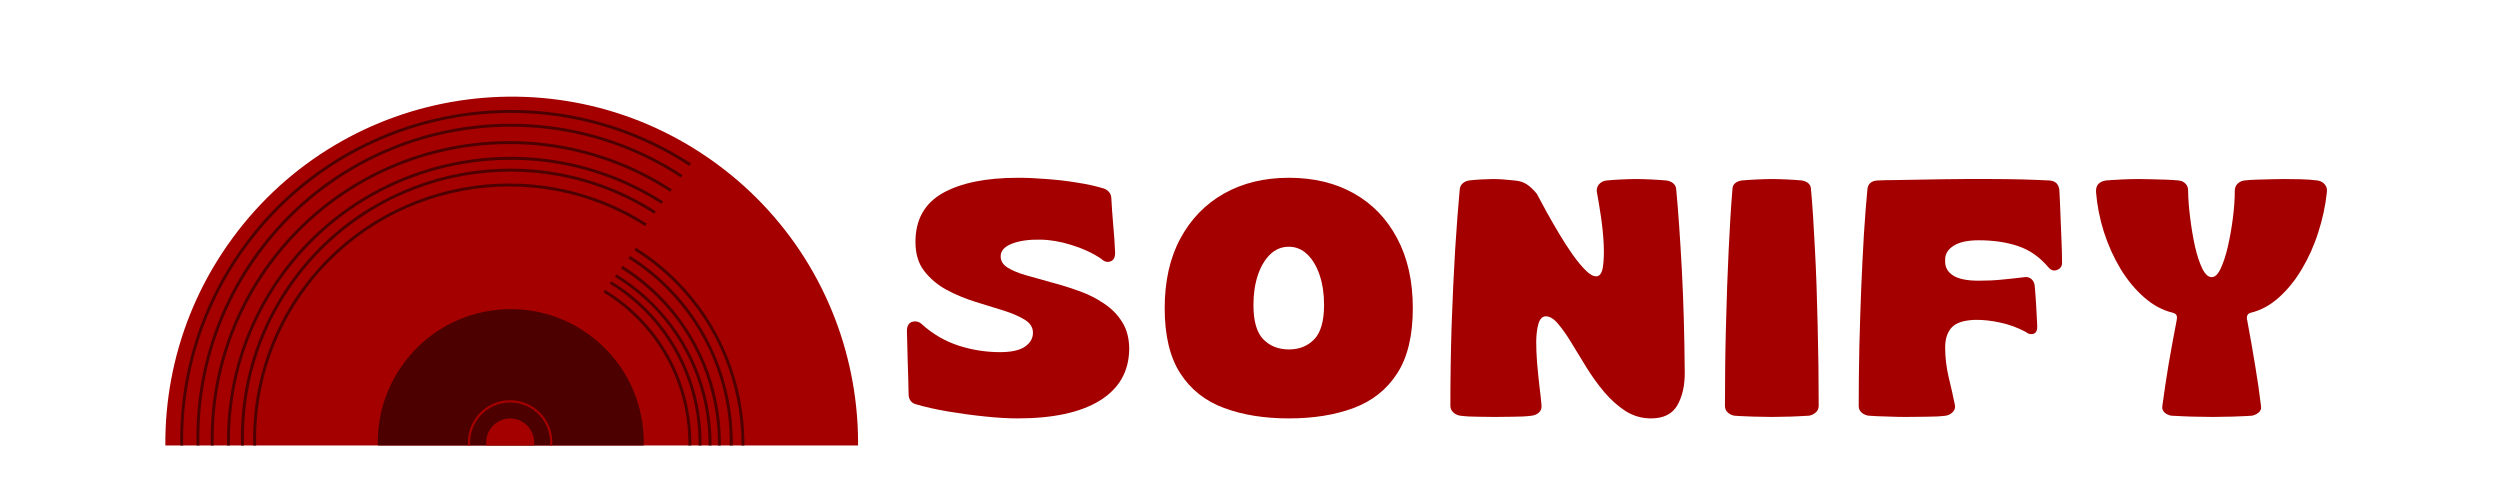 <svg xmlns="http://www.w3.org/2000/svg" xmlns:xlink="http://www.w3.org/1999/xlink" width="250" zoomAndPan="magnify" viewBox="0 0 187.5 37.5" height="50" preserveAspectRatio="xMidYMid meet" version="1.0"><defs><g/><clipPath id="251cb971a5"><path d="M 12 7 L 65 7 L 65 33.41 L 12 33.41 Z M 12 7 " clip-rule="nonzero"/></clipPath><clipPath id="9b9e2169b5"><path d="M 28 23 L 49 23 L 49 33.41 L 28 33.41 Z M 28 23 " clip-rule="nonzero"/></clipPath><clipPath id="08b9f846ce"><path d="M 36 31 L 41 31 L 41 33.41 L 36 33.41 Z M 36 31 " clip-rule="nonzero"/></clipPath><clipPath id="d09f4144b4"><path d="M 35 30 L 42 30 L 42 33.41 L 35 33.41 Z M 35 30 " clip-rule="nonzero"/></clipPath><clipPath id="c413ad0a64"><path d="M 13 8 L 52 8 L 52 33.41 L 13 33.41 Z M 13 8 " clip-rule="nonzero"/></clipPath><clipPath id="89d1aa11ec"><path d="M 14 9 L 52 9 L 52 33.41 L 14 33.41 Z M 14 9 " clip-rule="nonzero"/></clipPath><clipPath id="bee7736911"><path d="M 15 10 L 51 10 L 51 33.41 L 15 33.41 Z M 15 10 " clip-rule="nonzero"/></clipPath><clipPath id="c08aef088e"><path d="M 17 11 L 50 11 L 50 33.41 L 17 33.41 Z M 17 11 " clip-rule="nonzero"/></clipPath><clipPath id="52e9dac5dd"><path d="M 18 12 L 50 12 L 50 33.41 L 18 33.41 Z M 18 12 " clip-rule="nonzero"/></clipPath><clipPath id="fc63831f2e"><path d="M 18 13 L 49 13 L 49 33.41 L 18 33.41 Z M 18 13 " clip-rule="nonzero"/></clipPath><clipPath id="8d01625346"><path d="M 27 18 L 56 18 L 56 33.41 L 27 33.41 Z M 27 18 " clip-rule="nonzero"/></clipPath><clipPath id="00eaacaf9a"><path d="M 27 19 L 55 19 L 55 33.41 L 27 33.41 Z M 27 19 " clip-rule="nonzero"/></clipPath><clipPath id="89cbdb54df"><path d="M 28 19 L 55 19 L 55 33.41 L 28 33.41 Z M 28 19 " clip-rule="nonzero"/></clipPath><clipPath id="86f2de8875"><path d="M 28 20 L 54 20 L 54 33.41 L 28 33.41 Z M 28 20 " clip-rule="nonzero"/></clipPath><clipPath id="d5bdd172dd"><path d="M 29 21 L 53 21 L 53 33.41 L 29 33.41 Z M 29 21 " clip-rule="nonzero"/></clipPath><clipPath id="b932d24f06"><path d="M 29 21 L 52 21 L 52 33.41 L 29 33.41 Z M 29 21 " clip-rule="nonzero"/></clipPath></defs><g clip-path="url(#251cb971a5)"><path fill="#a40000" d="M 59.32 48.594 C 50.836 60.156 34.578 62.652 23.012 54.168 C 11.445 45.68 8.949 29.426 17.438 17.859 C 25.926 6.293 42.18 3.797 53.746 12.285 C 65.312 20.77 67.809 37.027 59.32 48.594 Z M 59.32 48.594 " fill-opacity="1" fill-rule="nonzero"/></g><g clip-path="url(#9b9e2169b5)"><path fill="#4d0000" d="M 46.352 39.062 C 43.09 43.504 36.848 44.461 32.406 41.203 C 27.965 37.945 27.004 31.703 30.266 27.258 C 33.523 22.812 39.766 21.859 44.207 25.117 C 48.652 28.375 49.613 34.621 46.348 39.062 Z M 46.352 39.062 " fill-opacity="1" fill-rule="nonzero"/></g><g clip-path="url(#08b9f846ce)"><path fill="#a40000" d="M 39.715 34.25 C 39.125 35.051 38 35.223 37.195 34.637 C 36.395 34.047 36.223 32.922 36.812 32.121 C 37.398 31.32 38.523 31.148 39.324 31.734 C 40.129 32.324 40.301 33.449 39.715 34.25 Z M 39.715 34.25 " fill-opacity="1" fill-rule="nonzero"/></g><g clip-path="url(#d09f4144b4)"><path fill="#a40000" d="M 35.707 31.312 C 34.672 32.719 34.98 34.703 36.387 35.738 C 37.793 36.773 39.781 36.469 40.812 35.059 C 41.848 33.652 41.543 31.664 40.133 30.633 C 38.727 29.598 36.738 29.902 35.707 31.309 Z M 35.84 31.41 C 36.82 30.078 38.703 29.785 40.039 30.766 C 41.371 31.746 41.66 33.629 40.68 34.965 C 39.703 36.297 37.82 36.586 36.484 35.605 C 35.152 34.629 34.859 32.746 35.84 31.414 Z M 35.84 31.41 " fill-opacity="1" fill-rule="nonzero"/></g><g clip-path="url(#c413ad0a64)"><path fill="#4d0000" d="M 18.488 18.492 C 26.23 7.941 40.867 5.379 51.695 12.441 L 51.828 12.262 C 40.898 5.129 26.121 7.711 18.309 18.363 C 10.5 29.012 12.465 43.883 22.547 52.164 L 22.68 51.984 C 12.691 43.773 10.746 29.043 18.484 18.492 Z M 18.488 18.492 " fill-opacity="1" fill-rule="nonzero"/></g><g clip-path="url(#89d1aa11ec)"><path fill="#4d0000" d="M 19.465 19.023 C 26.828 8.984 40.77 6.559 51.062 13.309 L 51.191 13.133 C 40.801 6.309 26.723 8.758 19.285 18.891 C 11.852 29.027 13.738 43.191 23.363 51.059 L 23.492 50.879 C 13.965 43.086 12.098 29.062 19.465 19.023 Z M 19.465 19.023 " fill-opacity="1" fill-rule="nonzero"/></g><g clip-path="url(#bee7736911)"><path fill="#4d0000" d="M 20.312 19.848 C 27.293 10.328 40.5 8.016 50.27 14.387 L 50.398 14.207 C 40.531 7.766 27.188 10.098 20.133 19.715 C 13.074 29.328 14.852 42.758 23.961 50.242 L 24.094 50.059 C 15.082 42.652 13.324 29.363 20.309 19.848 Z M 20.312 19.848 " fill-opacity="1" fill-rule="nonzero"/></g><g clip-path="url(#c08aef088e)"><path fill="#4d0000" d="M 21.316 20.566 C 27.91 11.582 40.348 9.359 49.609 15.289 L 49.742 15.109 C 40.379 9.109 27.805 11.352 21.137 20.438 C 14.469 29.523 16.105 42.191 24.637 49.324 L 24.766 49.145 C 16.336 42.086 14.719 29.555 21.312 20.566 Z M 21.316 20.566 " fill-opacity="1" fill-rule="nonzero"/></g><g clip-path="url(#52e9dac5dd)"><path fill="#4d0000" d="M 22.152 21.023 C 28.426 12.473 40.262 10.371 49.062 16.031 L 49.195 15.852 C 40.293 10.121 28.316 12.246 21.973 20.895 C 15.629 29.535 17.195 41.602 25.332 48.371 L 25.465 48.191 C 17.426 41.492 15.879 29.57 22.152 21.023 Z M 22.152 21.023 " fill-opacity="1" fill-rule="nonzero"/></g><g clip-path="url(#fc63831f2e)"><path fill="#4d0000" d="M 22.875 21.727 C 28.82 13.625 40.031 11.621 48.383 16.957 L 48.516 16.777 C 40.062 11.371 28.715 13.395 22.695 21.598 C 16.68 29.797 18.148 41.23 25.844 47.672 L 25.977 47.492 C 18.383 41.125 16.93 29.832 22.875 21.727 Z M 22.875 21.727 " fill-opacity="1" fill-rule="nonzero"/></g><g clip-path="url(#8d01625346)"><path fill="#4d0000" d="M 48.75 19.289 C 48.406 19.039 48.055 18.809 47.703 18.586 L 47.57 18.766 C 47.922 18.988 48.273 19.219 48.617 19.469 C 56.238 25.062 57.891 35.816 52.297 43.438 C 46.703 51.062 35.949 52.711 28.328 47.117 C 27.988 46.867 27.66 46.602 27.344 46.332 L 27.211 46.512 C 27.531 46.781 27.855 47.047 28.199 47.297 C 35.922 52.965 46.809 51.289 52.477 43.57 C 58.141 35.848 56.465 24.957 48.746 19.289 Z M 48.75 19.289 " fill-opacity="1" fill-rule="nonzero"/></g><g clip-path="url(#00eaacaf9a)"><path fill="#4d0000" d="M 48.223 19.848 C 47.906 19.613 47.582 19.398 47.254 19.195 L 47.125 19.371 C 47.449 19.578 47.773 19.793 48.094 20.027 C 55.332 25.336 56.898 35.547 51.586 42.785 C 46.277 50.023 36.062 51.594 28.824 46.281 C 28.508 46.051 28.207 45.805 27.91 45.555 L 27.781 45.734 C 28.074 45.984 28.379 46.23 28.691 46.461 C 36.031 51.844 46.383 50.258 51.766 42.918 C 57.152 35.586 55.562 25.234 48.227 19.848 Z M 48.223 19.848 " fill-opacity="1" fill-rule="nonzero"/></g><g clip-path="url(#89cbdb54df)"><path fill="#4d0000" d="M 47.668 20.598 C 47.352 20.367 47.027 20.152 46.703 19.949 L 46.57 20.129 C 46.898 20.328 47.219 20.543 47.535 20.777 C 54.41 25.82 55.898 35.516 50.855 42.395 C 45.812 49.266 36.113 50.758 29.238 45.711 C 28.922 45.48 28.625 45.234 28.328 44.984 L 28.199 45.164 C 28.492 45.414 28.793 45.66 29.109 45.891 C 36.082 51.008 45.918 49.496 51.035 42.523 C 56.152 35.551 54.641 25.715 47.668 20.598 Z M 47.668 20.598 " fill-opacity="1" fill-rule="nonzero"/></g><g clip-path="url(#86f2de8875)"><path fill="#4d0000" d="M 47.281 21.273 C 46.941 21.023 46.594 20.793 46.242 20.578 L 46.109 20.758 C 46.461 20.973 46.812 21.199 47.152 21.449 C 53.68 26.242 55.094 35.449 50.305 41.98 C 45.512 48.508 36.305 49.922 29.773 45.129 C 29.434 44.879 29.113 44.617 28.801 44.344 L 28.668 44.523 C 28.98 44.793 29.305 45.059 29.645 45.309 C 36.27 50.172 45.621 48.738 50.48 42.113 C 55.344 35.48 53.91 26.133 47.281 21.273 Z M 47.281 21.273 " fill-opacity="1" fill-rule="nonzero"/></g><g clip-path="url(#d5bdd172dd)"><path fill="#4d0000" d="M 46.836 21.75 C 46.516 21.516 46.191 21.301 45.859 21.098 L 45.727 21.277 C 46.059 21.48 46.383 21.691 46.703 21.926 C 52.902 26.477 54.246 35.223 49.695 41.418 C 45.148 47.621 36.402 48.965 30.203 44.414 C 29.887 44.18 29.582 43.934 29.289 43.68 L 29.16 43.855 C 29.453 44.109 29.754 44.359 30.07 44.594 C 36.371 49.211 45.254 47.852 49.875 41.551 C 54.496 35.25 53.133 26.371 46.836 21.746 Z M 46.836 21.75 " fill-opacity="1" fill-rule="nonzero"/></g><g clip-path="url(#b932d24f06)"><path fill="#4d0000" d="M 46.359 22.395 C 46.039 22.164 45.715 21.945 45.383 21.746 L 45.25 21.922 C 45.582 22.125 45.91 22.336 46.227 22.57 C 52.113 26.891 53.391 35.195 49.07 41.082 C 44.75 46.969 36.445 48.246 30.559 43.926 C 30.238 43.691 29.938 43.445 29.648 43.191 L 29.516 43.367 C 29.809 43.625 30.109 43.871 30.426 44.105 C 36.414 48.496 44.855 47.199 49.246 41.211 C 53.641 35.227 52.344 26.781 46.359 22.395 Z M 46.359 22.395 " fill-opacity="1" fill-rule="nonzero"/></g><g fill="#a40000" fill-opacity="1"><g transform="translate(67.597, 31.177)"><g><path d="M 8.719 0.203 C 8.031 0.203 7.227 0.156 6.312 0.062 C 5.395 -0.031 4.469 -0.156 3.531 -0.312 C 2.602 -0.469 1.77 -0.656 1.031 -0.875 C 0.707 -1 0.547 -1.254 0.547 -1.641 C 0.535 -2.379 0.516 -3.156 0.484 -3.969 C 0.461 -4.781 0.441 -5.57 0.422 -6.344 C 0.422 -6.738 0.562 -6.973 0.844 -7.047 C 1.125 -7.117 1.375 -7.039 1.594 -6.812 C 2.395 -6.102 3.301 -5.582 4.312 -5.25 C 5.332 -4.926 6.359 -4.766 7.391 -4.766 C 8.242 -4.766 8.867 -4.898 9.266 -5.172 C 9.672 -5.453 9.875 -5.801 9.875 -6.219 C 9.875 -6.625 9.664 -6.953 9.25 -7.203 C 8.832 -7.461 8.285 -7.695 7.609 -7.906 C 6.941 -8.113 6.234 -8.332 5.484 -8.562 C 4.734 -8.801 4.02 -9.102 3.344 -9.469 C 2.676 -9.844 2.129 -10.312 1.703 -10.875 C 1.273 -11.438 1.062 -12.156 1.062 -13.031 C 1.062 -14.695 1.738 -15.914 3.094 -16.688 C 4.457 -17.457 6.344 -17.844 8.75 -17.844 C 9.414 -17.844 10.129 -17.812 10.891 -17.75 C 11.66 -17.695 12.422 -17.609 13.172 -17.484 C 13.93 -17.367 14.613 -17.219 15.219 -17.031 C 15.539 -16.895 15.719 -16.672 15.75 -16.359 C 15.781 -15.754 15.828 -15.082 15.891 -14.344 C 15.961 -13.602 16.008 -12.93 16.031 -12.328 C 16.062 -11.922 15.953 -11.672 15.703 -11.578 C 15.453 -11.484 15.219 -11.547 15 -11.766 C 14.344 -12.203 13.602 -12.547 12.781 -12.797 C 11.969 -13.055 11.191 -13.191 10.453 -13.203 C 9.598 -13.223 8.883 -13.125 8.312 -12.906 C 7.738 -12.688 7.453 -12.367 7.453 -11.953 C 7.453 -11.609 7.625 -11.328 7.969 -11.109 C 8.32 -10.891 8.785 -10.695 9.359 -10.531 C 9.941 -10.363 10.57 -10.188 11.25 -10 C 11.938 -9.82 12.625 -9.609 13.312 -9.359 C 14 -9.117 14.625 -8.805 15.188 -8.422 C 15.758 -8.047 16.219 -7.582 16.562 -7.031 C 16.914 -6.477 17.094 -5.797 17.094 -4.984 C 17.07 -3.305 16.332 -2.02 14.875 -1.125 C 13.426 -0.238 11.375 0.203 8.719 0.203 Z M 8.719 0.203 "/></g></g></g><g fill="#a40000" fill-opacity="1"><g transform="translate(87.055, 31.177)"><g><path d="M 9.609 0.203 C 7.773 0.203 6.156 -0.055 4.75 -0.578 C 3.344 -1.098 2.25 -1.961 1.469 -3.172 C 0.688 -4.379 0.297 -6.008 0.297 -8.062 C 0.297 -10.094 0.688 -11.832 1.469 -13.281 C 2.25 -14.738 3.336 -15.863 4.734 -16.656 C 6.129 -17.445 7.754 -17.844 9.609 -17.844 C 11.473 -17.844 13.098 -17.453 14.484 -16.672 C 15.879 -15.891 16.961 -14.766 17.734 -13.297 C 18.516 -11.836 18.906 -10.094 18.906 -8.062 C 18.906 -6.008 18.516 -4.379 17.734 -3.172 C 16.953 -1.961 15.863 -1.098 14.469 -0.578 C 13.07 -0.055 11.453 0.203 9.609 0.203 Z M 9.609 -4.969 C 10.391 -4.969 11.023 -5.223 11.516 -5.734 C 12.004 -6.242 12.25 -7.102 12.25 -8.312 C 12.25 -9.133 12.141 -9.875 11.922 -10.531 C 11.703 -11.188 11.395 -11.707 11 -12.094 C 10.602 -12.477 10.141 -12.672 9.609 -12.672 C 9.066 -12.672 8.598 -12.477 8.203 -12.094 C 7.805 -11.707 7.5 -11.188 7.281 -10.531 C 7.062 -9.875 6.953 -9.133 6.953 -8.312 C 6.953 -7.102 7.195 -6.242 7.688 -5.734 C 8.188 -5.223 8.828 -4.969 9.609 -4.969 Z M 9.609 -4.969 "/></g></g></g><g fill="#a40000" fill-opacity="1"><g transform="translate(108.278, 31.177)"><g><path d="M 15.547 0.203 C 14.859 0.203 14.223 0.02 13.641 -0.344 C 13.066 -0.719 12.535 -1.191 12.047 -1.766 C 11.555 -2.348 11.109 -2.969 10.703 -3.625 C 10.305 -4.281 9.93 -4.895 9.578 -5.469 C 9.223 -6.051 8.891 -6.523 8.578 -6.891 C 8.266 -7.266 7.957 -7.453 7.656 -7.453 C 7.406 -7.453 7.223 -7.27 7.109 -6.906 C 7.004 -6.551 6.945 -6.098 6.938 -5.547 C 6.938 -5.109 6.957 -4.594 7 -4 C 7.051 -3.414 7.109 -2.844 7.172 -2.281 C 7.242 -1.719 7.297 -1.242 7.328 -0.859 C 7.367 -0.609 7.316 -0.41 7.172 -0.266 C 7.023 -0.117 6.836 -0.031 6.609 0 C 6.234 0.051 5.766 0.078 5.203 0.078 C 4.641 0.086 4.18 0.094 3.828 0.094 C 3.516 0.094 3.098 0.086 2.578 0.078 C 2.066 0.078 1.617 0.051 1.234 0 C 1.035 -0.031 0.863 -0.113 0.719 -0.25 C 0.57 -0.383 0.5 -0.551 0.5 -0.75 C 0.5 -2.77 0.531 -4.785 0.594 -6.797 C 0.664 -8.816 0.754 -10.707 0.859 -12.469 C 0.973 -14.238 1.086 -15.742 1.203 -16.984 C 1.223 -17.172 1.297 -17.316 1.422 -17.422 C 1.547 -17.535 1.703 -17.609 1.891 -17.641 C 2.109 -17.672 2.414 -17.695 2.812 -17.719 C 3.219 -17.738 3.516 -17.75 3.703 -17.75 C 3.922 -17.75 4.18 -17.738 4.484 -17.719 C 4.785 -17.695 5.062 -17.672 5.312 -17.641 C 5.688 -17.609 5.988 -17.516 6.219 -17.359 C 6.457 -17.211 6.711 -16.973 6.984 -16.641 C 7.203 -16.242 7.453 -15.781 7.734 -15.25 C 8.023 -14.727 8.336 -14.188 8.672 -13.625 C 9.004 -13.07 9.336 -12.555 9.672 -12.078 C 10.016 -11.598 10.336 -11.207 10.641 -10.906 C 10.941 -10.602 11.207 -10.453 11.438 -10.453 C 11.695 -10.453 11.863 -10.68 11.938 -11.141 C 12.008 -11.598 12.031 -12.164 12 -12.844 C 11.969 -13.52 11.898 -14.207 11.797 -14.906 C 11.691 -15.602 11.594 -16.203 11.5 -16.703 C 11.445 -16.941 11.488 -17.148 11.625 -17.328 C 11.77 -17.504 11.961 -17.609 12.203 -17.641 C 12.516 -17.672 12.891 -17.695 13.328 -17.719 C 13.766 -17.738 14.133 -17.75 14.438 -17.75 C 14.727 -17.75 15.094 -17.738 15.531 -17.719 C 15.977 -17.695 16.367 -17.672 16.703 -17.641 C 16.891 -17.617 17.055 -17.551 17.203 -17.438 C 17.348 -17.32 17.426 -17.172 17.438 -16.984 C 17.594 -15.305 17.734 -13.297 17.859 -10.953 C 17.984 -8.617 18.055 -6.051 18.078 -3.25 C 18.086 -2.281 17.906 -1.461 17.531 -0.797 C 17.156 -0.129 16.492 0.203 15.547 0.203 Z M 15.547 0.203 "/></g></g></g><g fill="#a40000" fill-opacity="1"><g transform="translate(128.871, 31.177)"><g><path d="M 4 0.094 C 3.781 0.094 3.492 0.086 3.141 0.078 C 2.797 0.078 2.445 0.066 2.094 0.047 C 1.738 0.035 1.441 0.02 1.203 0 C 1.023 -0.031 0.863 -0.109 0.719 -0.234 C 0.57 -0.359 0.5 -0.531 0.5 -0.75 C 0.5 -2.77 0.523 -4.785 0.578 -6.797 C 0.629 -8.816 0.695 -10.707 0.781 -12.469 C 0.863 -14.238 0.957 -15.742 1.062 -16.984 C 1.07 -17.336 1.297 -17.555 1.734 -17.641 C 2.055 -17.672 2.453 -17.695 2.922 -17.719 C 3.391 -17.738 3.758 -17.75 4.031 -17.75 C 4.32 -17.75 4.691 -17.738 5.141 -17.719 C 5.598 -17.695 5.977 -17.672 6.281 -17.641 C 6.719 -17.555 6.941 -17.336 6.953 -16.984 C 7.066 -15.742 7.164 -14.238 7.25 -12.469 C 7.344 -10.707 7.41 -8.816 7.453 -6.797 C 7.504 -4.785 7.531 -2.77 7.531 -0.75 C 7.531 -0.531 7.453 -0.359 7.297 -0.234 C 7.148 -0.109 6.988 -0.031 6.812 0 C 6.57 0.02 6.273 0.035 5.922 0.047 C 5.566 0.066 5.219 0.078 4.875 0.078 C 4.531 0.086 4.238 0.094 4 0.094 Z M 4 0.094 "/></g></g></g><g fill="#a40000" fill-opacity="1"><g transform="translate(138.903, 31.177)"><g><path d="M 3.984 0.094 C 3.578 0.094 3.125 0.082 2.625 0.062 C 2.133 0.051 1.672 0.031 1.234 0 C 1.035 -0.031 0.863 -0.109 0.719 -0.234 C 0.57 -0.359 0.5 -0.523 0.5 -0.734 C 0.5 -2.172 0.516 -3.641 0.547 -5.141 C 0.586 -6.648 0.633 -8.125 0.688 -9.562 C 0.75 -11 0.816 -12.352 0.891 -13.625 C 0.973 -14.906 1.062 -16.035 1.156 -17.016 C 1.207 -17.398 1.453 -17.609 1.891 -17.641 C 2.242 -17.66 2.703 -17.672 3.266 -17.672 C 3.828 -17.68 4.426 -17.691 5.062 -17.703 C 5.707 -17.711 6.32 -17.723 6.906 -17.734 C 7.488 -17.742 7.992 -17.75 8.422 -17.75 C 9.004 -17.75 9.688 -17.75 10.469 -17.75 C 11.25 -17.75 12.031 -17.738 12.812 -17.719 C 13.594 -17.695 14.258 -17.672 14.812 -17.641 C 15.25 -17.609 15.492 -17.375 15.547 -16.938 C 15.578 -16.445 15.602 -15.879 15.625 -15.234 C 15.656 -14.586 15.68 -13.938 15.703 -13.281 C 15.734 -12.625 15.75 -12.035 15.75 -11.516 C 15.77 -11.234 15.648 -11.039 15.391 -10.938 C 15.141 -10.832 14.914 -10.898 14.719 -11.141 C 14.062 -11.91 13.305 -12.438 12.453 -12.719 C 11.609 -13.008 10.625 -13.156 9.5 -13.156 C 8.676 -13.156 8.051 -13.02 7.625 -12.75 C 7.195 -12.477 6.984 -12.133 6.984 -11.719 L 6.984 -11.547 C 6.984 -11.117 7.18 -10.773 7.578 -10.516 C 7.984 -10.254 8.625 -10.125 9.5 -10.125 C 10.094 -10.125 10.66 -10.148 11.203 -10.203 C 11.742 -10.254 12.328 -10.316 12.953 -10.391 C 13.148 -10.422 13.32 -10.367 13.469 -10.234 C 13.613 -10.098 13.691 -9.922 13.703 -9.703 C 13.742 -9.285 13.781 -8.789 13.812 -8.219 C 13.844 -7.645 13.867 -7.141 13.891 -6.703 C 13.898 -6.398 13.805 -6.211 13.609 -6.141 C 13.41 -6.078 13.219 -6.125 13.031 -6.281 C 12.406 -6.613 11.766 -6.848 11.109 -6.984 C 10.453 -7.129 9.832 -7.195 9.25 -7.188 C 8.406 -7.164 7.816 -6.977 7.484 -6.625 C 7.148 -6.27 6.984 -5.766 6.984 -5.109 C 6.984 -4.391 7.07 -3.645 7.25 -2.875 C 7.438 -2.102 7.594 -1.406 7.719 -0.781 C 7.75 -0.582 7.691 -0.41 7.547 -0.266 C 7.398 -0.117 7.227 -0.031 7.031 0 C 6.645 0.051 6.145 0.078 5.531 0.078 C 4.914 0.086 4.398 0.094 3.984 0.094 Z M 3.984 0.094 "/></g></g></g><g fill="#a40000" fill-opacity="1"><g transform="translate(157, 31.177)"><g><path d="M 8.953 0.094 C 8.68 0.094 8.352 0.086 7.969 0.078 C 7.582 0.078 7.195 0.066 6.812 0.047 C 6.438 0.035 6.113 0.02 5.844 0 C 5.656 -0.031 5.488 -0.109 5.344 -0.234 C 5.207 -0.359 5.148 -0.516 5.172 -0.703 C 5.305 -1.691 5.457 -2.703 5.625 -3.734 C 5.801 -4.773 6.008 -5.914 6.25 -7.156 C 6.281 -7.289 6.281 -7.406 6.25 -7.5 C 6.219 -7.602 6.125 -7.676 5.969 -7.719 C 5.219 -7.895 4.504 -8.273 3.828 -8.859 C 3.16 -9.441 2.566 -10.156 2.047 -11 C 1.535 -11.852 1.117 -12.773 0.797 -13.766 C 0.484 -14.754 0.285 -15.754 0.203 -16.766 C 0.172 -17.266 0.414 -17.555 0.938 -17.641 C 1.289 -17.672 1.703 -17.695 2.172 -17.719 C 2.648 -17.738 3.062 -17.75 3.406 -17.75 C 3.625 -17.75 3.914 -17.742 4.281 -17.734 C 4.656 -17.723 5.035 -17.711 5.422 -17.703 C 5.805 -17.691 6.133 -17.672 6.406 -17.641 C 6.625 -17.617 6.797 -17.535 6.922 -17.391 C 7.055 -17.254 7.117 -17.078 7.109 -16.859 C 7.117 -16.234 7.172 -15.551 7.266 -14.812 C 7.359 -14.07 7.477 -13.363 7.625 -12.688 C 7.781 -12.02 7.961 -11.469 8.172 -11.031 C 8.391 -10.602 8.625 -10.391 8.875 -10.391 C 9.125 -10.391 9.348 -10.602 9.547 -11.031 C 9.754 -11.469 9.938 -12.023 10.094 -12.703 C 10.25 -13.391 10.375 -14.102 10.469 -14.844 C 10.562 -15.582 10.609 -16.254 10.609 -16.859 C 10.609 -17.078 10.676 -17.254 10.812 -17.391 C 10.945 -17.523 11.113 -17.609 11.312 -17.641 C 11.562 -17.672 11.875 -17.691 12.25 -17.703 C 12.633 -17.711 13.016 -17.723 13.391 -17.734 C 13.773 -17.742 14.078 -17.75 14.297 -17.75 C 14.629 -17.75 15.035 -17.742 15.516 -17.734 C 16.004 -17.723 16.438 -17.691 16.812 -17.641 C 17.039 -17.609 17.223 -17.508 17.359 -17.344 C 17.492 -17.188 17.547 -16.992 17.516 -16.766 C 17.41 -15.754 17.195 -14.754 16.875 -13.766 C 16.562 -12.773 16.148 -11.852 15.641 -11 C 15.141 -10.156 14.562 -9.441 13.906 -8.859 C 13.25 -8.273 12.547 -7.895 11.797 -7.719 C 11.547 -7.645 11.461 -7.445 11.547 -7.125 C 11.773 -5.906 11.973 -4.773 12.141 -3.734 C 12.316 -2.703 12.461 -1.691 12.578 -0.703 C 12.609 -0.516 12.547 -0.359 12.391 -0.234 C 12.242 -0.109 12.078 -0.031 11.891 0 C 11.66 0.02 11.359 0.035 10.984 0.047 C 10.617 0.066 10.25 0.078 9.875 0.078 C 9.508 0.086 9.203 0.094 8.953 0.094 Z M 8.953 0.094 "/></g></g></g></svg>